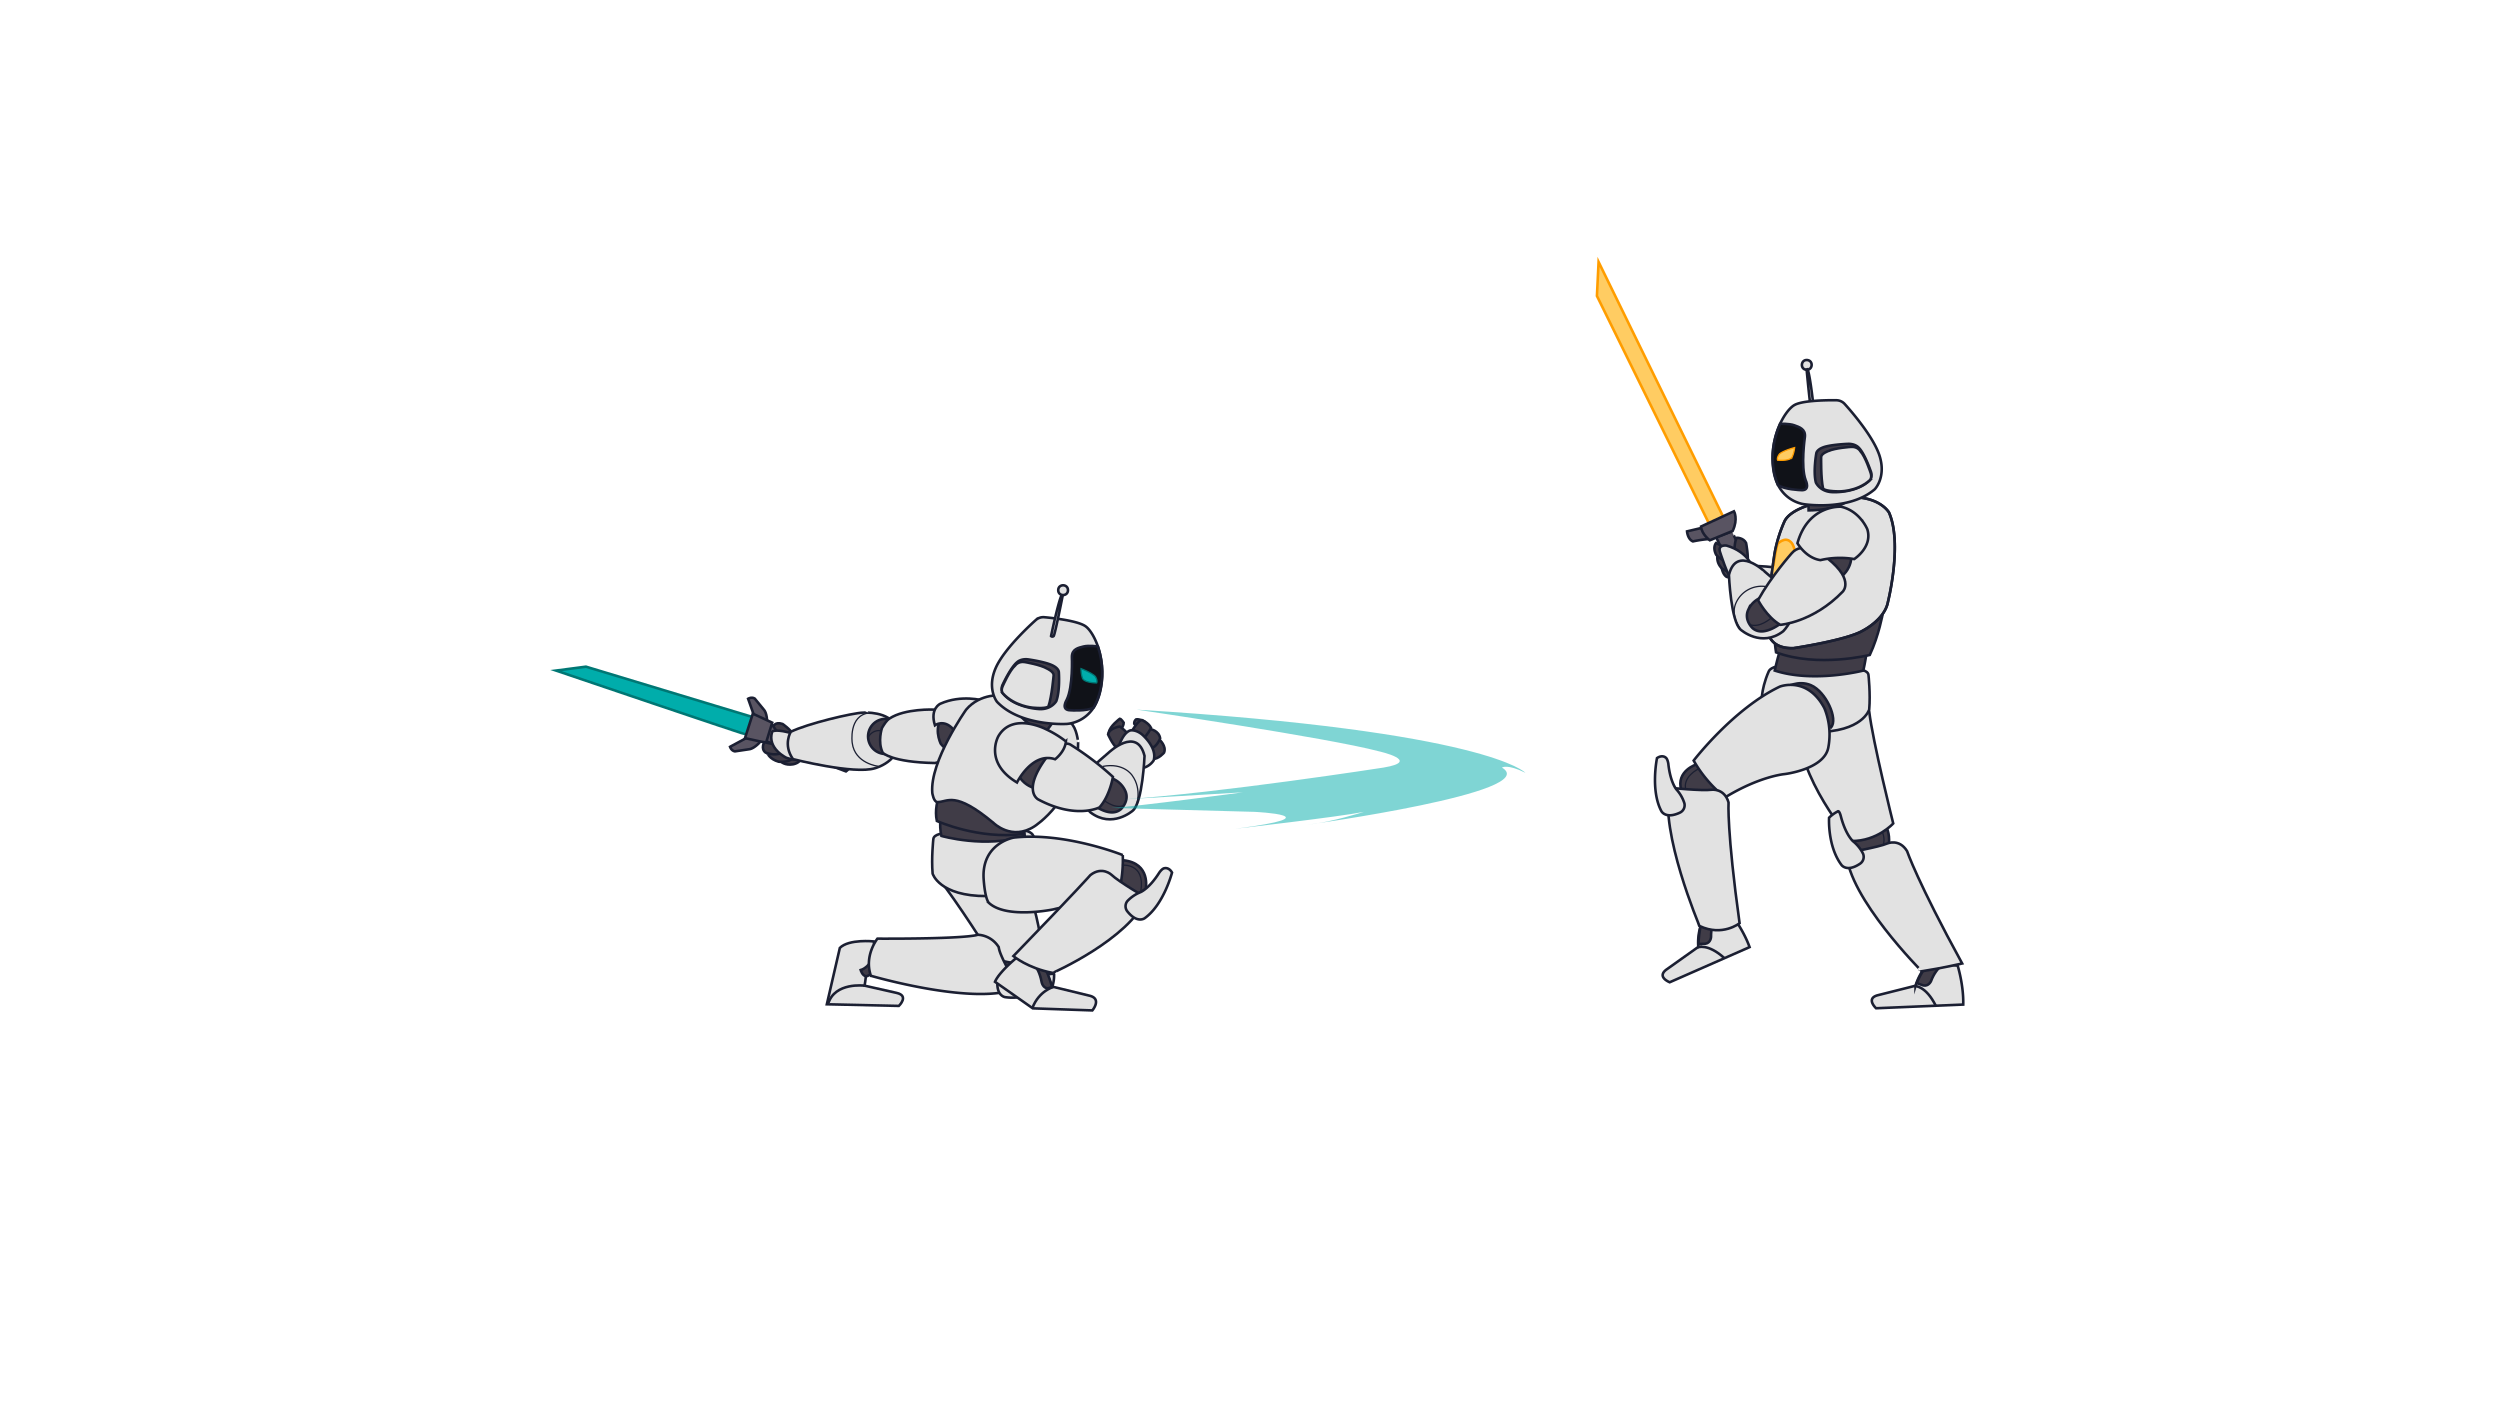 <svg xmlns="http://www.w3.org/2000/svg" viewBox="0 0 1920 1080"><defs><style>.cls-1,.cls-7,.cls-9{fill:none;}.cls-2{fill:#e2e2e2;}.cls-10,.cls-2,.cls-3,.cls-6,.cls-7,.cls-8,.cls-9{stroke:#1b1f32;}.cls-10,.cls-11,.cls-12,.cls-2,.cls-3,.cls-4,.cls-5,.cls-6,.cls-7,.cls-8,.cls-9{stroke-miterlimit:10;}.cls-10,.cls-2,.cls-3,.cls-4,.cls-5,.cls-6,.cls-9{stroke-width:2px;}.cls-3{fill:#595462;}.cls-12,.cls-13,.cls-4{fill:#00adab;}.cls-12,.cls-4{stroke:#007774;}.cls-11,.cls-5{fill:#ffcc62;stroke:#ff9d00;}.cls-6,.cls-8{fill:#403c47;}.cls-10{fill:#101218;}.cls-13{opacity:0.5;}</style></defs><title>AI_Loader_17</title><g id="Layer_31" data-name="Layer 31"><rect class="cls-1" width="1920" height="1080"/></g><g id="_14" data-name="14"><circle class="cls-2" cx="1387.68" cy="280.26" r="3.75" transform="translate(965.71 1631.61) rotate(-84.08)"/><path class="cls-2" d="M1393.24,316.28s-2.93-28.41-5.08-32.68l-.67.22s2.86,31.16,3.75,32.25A1.39,1.39,0,0,0,1393.24,316.28Z"/><path class="cls-3" d="M591.32,556.41c1.2.76,64,24.52,64,24.52s-1.17,8.46-5.6,11.52l-62.77-23.77Z"/><path class="cls-3" d="M580.24,552.76l-5.69-16.14s2.71-1.64,5.1-.13l7.08,8.65s2.61,2.49,2.42,10.73Z"/><path class="cls-3" d="M575.73,565.43l-15.07,8.11s.9,3,3.69,3.52l11.06-1.64s3.6-.08,9-6.31Z"/><path class="cls-4" d="M575.84,565c-1,.22-148.84-50-148.84-50l23-3,129,39Z"/><polygon class="cls-3" points="572.15 566.89 578.17 548.1 593.05 555 588.33 570.41 572.15 566.89"/><polygon class="cls-5" points="1324.04 398.18 1227.71 201.15 1226.44 227.29 1313.4 403.9 1324.04 398.18"/><path class="cls-3" d="M1330.13,408.09c-.43-.27,34.36,70.57,34.36,70.57s-2.59,6.19-11.64,5.79L1318,412.61l12.14-4.52"/><path class="cls-3" d="M1307.48,405.29l-11.84,2.79s.4,6,4.52,7.72a94.42,94.42,0,0,1,13.9-1.93S1310.4,404.1,1307.48,405.29Z"/><path class="cls-3" d="M1331.69,392.65s3.39,5.79-1,15.1l-17.56,7.19s-6.32-4.59-6.72-10.58Z"/><path class="cls-6" d="M860,561s3-3,3-6c0,0-2-3-3-3,0,0-7.76,5.78-8.38,10.39Z"/><path class="cls-6" d="M879.5,554.53s-4.09-2.61-7-2a3.7,3.7,0,0,0-1.39,3.33,7.47,7.47,0,0,0,3.52,2.37l4.9-3.66"/><path class="cls-6" d="M882,575l8.53-6.87S896,573,894,578c0,0-4,5-9,5Z"/><path class="cls-6" d="M876,568l7.47-8s6.53,1,7.53,7c0,0-2,6-7,8Z"/><path class="cls-6" d="M869,562s5-9,8-9c0,0,5,2,7,6,0,0-3,6-6,8Z"/><path class="cls-6" d="M867,565c0-1-5-6-7-7,0,0-8,1-9,6,0,0,3,7,7,11Z"/><path class="cls-2" d="M859,574s3-11,9-13c0,0,4-1,9,3,0,0,12,10,9,20a13.94,13.94,0,0,1-9,6Z"/><path class="cls-6" d="M609,580l-9,5.11s3,2.89,9,1.89c0,0,6-1,6-5Z"/><path class="cls-6" d="M602,577l-12.64,1.47S591,583,598,585c0,0,8,1,11-3Z"/><path class="cls-6" d="M596,572l-9-2s-3,5,1,8c0,0,7,3,13,0Z"/><path class="cls-6" d="M599,565l-5-7s1-4,7-2c0,0,6,4,8,8Z"/><path class="cls-2" d="M617,582s-5,3-13,0c0,0-15-7-11-20,0,0,2-3,18,2Z"/><path class="cls-2" d="M688,558c10.46,25.11-16,32-16,32-16,5-63-7-63-7-7.82-11.13-1.67-21-1.67-21,12.7-6.22,47.24-14.48,55.78-14.73C663.1,547.31,683,546,688,558Z"/><circle class="cls-6" cx="680.14" cy="565.64" r="13.5" transform="translate(-140.96 236.51) rotate(-17.91)"/><path class="cls-7" d="M677.48,561.41a9.14,9.14,0,0,0-10.8,5.23"/><path class="cls-2" d="M718,545c-.84-.07-23-1-34.89,6.85-2.42,1.6-4,4.37-5.73,7.14,0,0-3.62,10.58.55,19.1,0,0,6.7,7.35,40.07,7.91,0,0,8.27-1,15-11C733,575,743,547,718,545Z"/><path class="cls-6" d="M751.42,575.49s-19.26,8.3-28.94-4.36c0,0-6.83-14,3.27-21.45C725.75,549.68,740.43,553.76,751.42,575.49Z"/><path class="cls-2" d="M755,538s-16.61-4.76-32.8,2.46c0,0-8.2,3.54-4.2,16.54,0,0,7-5,14,3,0,0,8,11,24,6Z"/><path class="cls-2" d="M879,580.53s-1.45,35.84-9.07,42.09c0,0-15.82,14.06-32.55,1.22,0,0-12.48-12.27-7.32-26.45,0,0,13.66-13,21.28-19.27C851.36,578.11,873.21,557.27,879,580.53Z"/><path class="cls-7" d="M872.5,619.5s5-13-3-24c0,0-6.34-10.08-22.69-6.88"/><path class="cls-6" d="M837.32,616.31s14.6,12.8,23.48,5.17c0,0,7-6.37,3.37-14.16a18.33,18.33,0,0,0-11.6-10Z"/><path class="cls-8" d="M846.62,613.66s8.79,7.95,16.29,5"/><path class="cls-2" d="M671,723s-19-2-26,5l-10,43.28,55.31,1.26s8.21-7.79-1.74-10L664,757s1-6,1-7c2.1-3.22,7.53-6.08,9-10Z"/><path class="cls-6" d="M673,732s-5,11-12,13c0,0,1.33,4.51,4.17,4.75S675,742,675,740Z"/><path class="cls-2" d="M664,757s-23-3-28,14"/><path class="cls-6" d="M794.92,730s5.67,14.59-5,21.63c0,0-19.29,2.21-22.53-6.12,0,0,.49-16,4.66-17.64S794.92,730,794.92,730Z"/><path class="cls-2" d="M722.89,653.72c19.17-20.72,41.73-12.15,41.73-12.15,30.23,25.52,36.25,91.13,36.25,91.13C787.33,747,762,735.16,762,735.16s-27.51-43.91-42.23-61.83C719.8,673.33,715.14,662.09,722.89,653.72Z"/><path class="cls-2" d="M782.32,758.44s-14.6-23.44-15.28-31a20,20,0,0,0-16.18-9.55s-5.5,3.22-77,3c0,0-10.42,13.06-5,28.52C668.93,749.41,751.1,773.5,782.32,758.44Z"/><path class="cls-2" d="M808.46,756.81s-18.59,11.64-36.5,9c0,0-7-.82-5.89-12.93a6.3,6.3,0,0,1,5.66-5.75,28.34,28.34,0,0,1,11.86,2.1s6.51,2.76,20.87-.69c0,0,5.6-1.62,5.09.31A27.67,27.67,0,0,1,808.46,756.81Z"/><path class="cls-2" d="M793.18,774.41,838.92,776s7.66-9-2.27-11.33l-28.77-7a43.59,43.59,0,0,0-11.36-18.41s-6.61-8.24-7.61-9.24-21,15-24.75,24Z"/><path class="cls-6" d="M789.92,736s7.71,5.2,10,18c0,0,.88,5.11,5,5l3-1s-4.91-20-12.5-22.71Z"/><path class="cls-9" d="M808.92,758s-11,3-16,16"/><path class="cls-2" d="M1365,436s-16-2-19-1c0,0,8,13,10,13Z"/><path class="cls-6" d="M1330.75,437.88l-8.41-1.44S1323,441,1326,443a6.93,6.93,0,0,0,5,0Z"/><path class="cls-6" d="M1329,431l-10.05-3.94A11.21,11.21,0,0,0,1323,437s5,3,7,2Z"/><path class="cls-6" d="M1332,424s0-9,2-11c0,0,5,0,7,4,0,0,2.09,10.94,1,15Z"/><path class="cls-6" d="M1327,422l-9-5s-3,3,0,9a14.54,14.54,0,0,0,8,5Z"/><path class="cls-2" d="M1346,436s-3-12-20-17c0,0-7-1-5,5,0,0,6,19,9,21Z"/><path class="cls-2" d="M1503.5,741.66s4.63,14.82,4.27,29.85l-66.94,2.83s-8.33-7.65,1.58-10.08l28.72-7.22a43.59,43.59,0,0,1,11.23-18.49Z"/><path class="cls-6" d="M1496.34,738s-8.87,3.38-13.35,15.58c0,0-1.83,4.08-5.87,3.25L1472,755s8.19-19.36,16.14-20.7Z"/><path class="cls-9" d="M1470.36,757.24s8.51-.52,16.31,15.16"/><path class="cls-6" d="M1445.23,630.33s11.87,9.65,1.08,32.23c0,0-23.09-7.66-24.71-15.3s6.31-22.67,6.31-22.67Z"/><path class="cls-7" d="M1443,634s8.55,11.48.41,19.34"/><path class="cls-2" d="M716.8,644.47s-1.59,14.47-.55,26.47c0,0,5,17.41,41.5,17.26S798.93,668,798.93,668s1.11-11.35-5.53-26.45c0,0-1.83-4.76-12.84-3.9L725.17,640S717.11,640.36,716.8,644.47Z"/><path class="cls-6" d="M723,624s-2.1,9.19,0,18c0,0,34,9.78,64,0,0,0-.69-12.15-2.18-16Z"/><path class="cls-6" d="M727.5,598.5s-11.44,15.81-8,32c0,0,32.12,14.49,66,10,0,0,10.39-17.49,7.78-27.35Z"/><path class="cls-2" d="M1328.87,701.12s9.7,12.12,14.81,26.26l-61.34,27s-10.54-4.11-2.19-10l24.14-17.16a43.59,43.59,0,0,1,3.75-21.31Z"/><path class="cls-6" d="M1320.86,700.27s-7,6.37-6.78,19.36c0,0-.22,4.47-4.29,5.16l-5.38.18s.6-21,7.52-25.15Z"/><path class="cls-9" d="M1303.65,727.67s7.74-3.58,20.7,8.21"/><path class="cls-2" d="M1419.3,534.93c-28.22-.59-37.72,21.59-37.72,21.59C1379,596,1422,645.89,1422,645.89c19.7.19,32-13.47,32-13.47s-15.78-63.05-18.46-86.09C1435.56,546.33,1430.7,535.17,1419.3,534.93Z"/><path class="cls-2" d="M1418,655s24.64-4.25,31.62-7.28c0,0,9.09-3.8,15,5.93,0,0,8,23.63,42.32,86.31,0,0-14.8,3.41-31,6C1476,746,1419.73,689.65,1418,655Z"/><path class="cls-2" d="M1404.73,628s-1.33,21.89,9.57,36.35c0,0,4.08,5.78,14.18-1a6.3,6.3,0,0,0,2.34-7.71,28.34,28.34,0,0,0-7.51-9.41s-5.53-4.4-9.37-18.66c0,0-1.25-5.69-2.71-4.32A27.67,27.67,0,0,0,1404.73,628Z"/><path class="cls-2" d="M1435,518.47s1.59,14.47.55,26.47c0,0-5,17.41-41.5,17.26S1352.89,542,1352.89,542s-1.11-11.35,5.53-26.45c0,0,1.83-4.76,12.84-3.9l55.39,2.36S1434.7,514.36,1435,518.47Z"/><path class="cls-6" d="M1434,497a153,153,0,0,1-3,18s-38,9.78-68,0c0,0,2.51-11.15,4-15Z"/><path class="cls-6" d="M1446,471s-3,17-10,32c0,0-40,10-72-2,0,0-3.3-18.47,1.46-27.48Z"/><path class="cls-2" d="M1430.9,484.19s16.69-8.39,19.09-22.11c0,0,11.24-44.7.78-68.44,0,0-11.12-20.23-53.52-7.8-1,.28-21.58,4.25-26.71,14.44a105.75,105.75,0,0,0-7.62,24.67s-6.22,39.6-5.37,59.43c0,0,.74,14.12,20,13.39C1377.51,497.77,1418.66,491.62,1430.9,484.19Z"/><path class="cls-5" d="M1365.09,417.77s5.5-5.9,9.94-1.77c0,0,6.32,4.43,1.35,18.4,0,0-6.38,15.76-16.23,12.71C1360.14,447.11,1363,424.69,1365.09,417.77Z"/><path class="cls-6" d="M1303,587s-16,5-11.8,19.72l27,10.1s13.52-16.46,8.21-26.55Z"/><path class="cls-6" d="M1371.54,527.93s9.32-5.93,19.23-1.71c11.53,4.9,21.15,26.12,15.45,32.41Z"/><path class="cls-2" d="M1300.73,584.12s30.46-39.76,66.17-56.8c0,0,21.13-8.36,34.26,16.63a53.79,53.79,0,0,1,3,30.07l-.13.62c-3.65,16.36-33.46,19.86-33.46,19.86s-18.93,1.58-45.67,17.87A98,98,0,0,1,1300.73,584.12Z"/><path class="cls-7" d="M1304.5,590.5s-13,6-9.6,16.79"/><path class="cls-6" d="M846.71,682.18s-1.12,13.29,9.5,16.82l23.73-16.4s4.06-19.6-17.1-21.9Z"/><path class="cls-2" d="M755.48,675.71c-2.14-28.15,23.1-32.44,23.1-32.44,39.31-4.4,83.7,13.43,83.7,13.43a98,98,0,0,1-5.61,36.77c-31.3.3-47.55,4.91-47.55,4.91s-36.2,7.67-49.75-5.07C759.38,693.31,756.64,691,755.48,675.71Z"/><path class="cls-2" d="M880.62,689.69S859,677.07,853.55,671.78c0,0-7.18-6.74-16.15.29,0,0-9.33,10.78-59.13,62.21,0,0,11,9.28,30.19,12.91C808.46,747.18,866.88,721.5,880.62,689.69Z"/><path class="cls-2" d="M900.12,670.13s-6.28,24.48-21,35.06c0,0-5.61,4.31-13.24-5.16a6.3,6.3,0,0,1,0-8.06,28.34,28.34,0,0,1,10-6.77s6.59-2.57,14.47-15.05c0,0,2.09-3.09,3.86-3.33C894.24,666.82,897.67,665.77,900.12,670.13Z"/><path class="cls-7" d="M861.63,664.49s18.06-2.16,14.55,19.74"/><path class="cls-2" d="M1282.24,605s24.87,2.56,32.41,1.52c0,0,9.77-1.21,12.87,9.77,0,0-1.36,21.81,8.48,92.72,0,0-13.12,10.56-30.79,2.13C1305.21,711.13,1274.54,638.78,1282.24,605Z"/><path class="cls-2" d="M1272.58,582.22s-5.16,24.74,3.35,40.72c0,0,3.13,6.34,14.16,1.21a6.3,6.3,0,0,0,3.52-7.25,28.34,28.34,0,0,0-6-10.47s-4.78-5.21-6.34-19.89c0,0-.51-3.69-2-4.69C1279.32,581.85,1276.71,579.4,1272.58,582.22Z"/><path class="cls-9" d="M1430.9,484.19s16.69-8.39,19.09-22.11c0,0,11.24-44.7.78-68.44,0,0-11.12-20.23-53.52-7.8-1,.28-21.58,4.25-26.71,14.44a105.75,105.75,0,0,0-7.62,24.67s-6.22,39.6-5.37,59.43c0,0,.74,14.12,20,13.39C1377.51,497.77,1418.66,491.62,1430.9,484.19Z"/><path class="cls-6" d="M1388.83,385l.17,7s19,0,28-6"/><path class="cls-2" d="M1410.7,307.4s-25.07-.59-32.55,3.66-19.7,25.1-16.2,49.59,23.38,26.55,23.38,26.55,34.61,5.6,54.47-11.44c0,0,9-9.12,3.68-25.76s-27-40-27-40A8.76,8.76,0,0,0,1410.7,307.4Z"/><path class="cls-10" d="M1367.09,325.49s7.07-.27,10.94,1.14,8.75,2.92,8.13,8.89c0,0-3.37,22.77.57,33.24,0,0,4.15,8.47-3.81,7.65,0,0-12.36-.39-17.36-3.87C1365.56,372.53,1355.25,352.42,1367.09,325.49Z"/><path class="cls-11" d="M1378.27,343.74s-8.27,2.16-11.56,4.83c0,0-2.3,2.78-1.51,4.87,0,0,9.95,1,11.35-2.84A24.42,24.42,0,0,0,1378.27,343.74Z"/><path class="cls-6" d="M1394.87,348.48s-2.44,13.82-.28,22.09c0,0,3.26,7.38,13.31,7.41,0,0,18,.86,28.09-9.15a7.2,7.2,0,0,0,.72-7s-4.63-13.55-9.19-18c0,0-2.67-3.29-8.75-2.92,0,0-14.13.54-19.41,3C1399.37,343.92,1395.18,345.5,1394.87,348.48Z"/><path class="cls-2" d="M1398.64,350.89s-.33,16.62,1.5,24.28c0,0,.79,2.09,11.83,2.23,0,0,14,.45,24-8.57,0,0,2-1.73.7-5.61,0,0-4-12.56-7.9-16.7,0,0-1.93-3.7-7.22-3.31,0,0-12.14.75-17.43,3.22C1404.13,346.43,1398.93,348.11,1398.64,350.89Z"/><path class="cls-2" d="M1327.82,441.53s1.45,35.84,9.07,42.09c0,0,15.82,14.06,32.55,1.22,0,0,12.48-12.27,7.32-26.45,0,0-13.66-13-21.28-19.27C1355.48,439.11,1333.63,418.27,1327.82,441.53Z"/><path class="cls-7" d="M1336.6,482.83s-8.17-9.73-3.11-20.33A21.61,21.61,0,0,1,1356,450.45"/><path class="cls-6" d="M1369.52,477.31s-14.6,12.8-23.48,5.17c0,0-7-6.37-3.37-14.16a18.33,18.33,0,0,1,11.6-10Z"/><circle class="cls-6" cx="1401.92" cy="427.06" r="20" transform="translate(301.67 1395.15) rotate(-58.29)"/><path class="cls-2" d="M1375.94,425s-15.57,17.49-25.76,35.87c0,0,6.69,13.07,17.1,19,0,0,25.11-1.78,48-25.57,0,0,10.43-10.16-16.71-29.17C1398.54,425.15,1384.11,415.26,1375.94,425Z"/><path class="cls-2" d="M1414,389.18s-25.17-1.91-33.56,28c0,0,6.37,11.33,17.65,13a65.79,65.79,0,0,1,25.93-.81s14.33-9.2,10.08-22.88C1434.14,406.56,1428.53,392.5,1414,389.18Z"/><path class="cls-8" d="M1360.22,474.66s-8.79,7.95-16.29,5"/><path class="cls-2" d="M822.3,555.12S810.09,546.1,770,534c0,0-17-2-28,11,0,0-28.09,39.68-26,64,0,0,1,7,4,7,8.06,0,13-9,43,16,0,0,14,14,31.47,2.62,0,0,33.47-21.11,33.53-64.62C828,570,827,559,822.3,555.12Z"/><path class="cls-6" d="M812,550l-8,11s-11,0-21-12Z"/><path class="cls-2" d="M801.71,474s25,2,32,7,17,27,11,51-26,24-26,24-35,2-53-17c0,0-8-10-1-26s31-37,31-37A8.76,8.76,0,0,1,801.71,474Z"/><path class="cls-10" d="M843.21,496.5s-7-1-11,0-9,2-9,8c0,0,1,23-4,33,0,0-5,8,3,8,0,0,12.34.89,17.67-2.06C839.88,543.44,852.21,524.5,843.21,496.5Z"/><path class="cls-12" d="M830.21,513.5s8,3,11,6c0,0,2,3,1,5,0,0-10,0-11-4A24.42,24.42,0,0,1,830.21,513.5Z"/><path class="cls-6" d="M813.21,516.5s1,14-2,22c0,0-4,7-14,6,0,0-18-1-27-12a7.2,7.2,0,0,1,0-7s6-13,11-17c0,0,3-3,9-2,0,0,14,2,19,5C809.21,511.5,813.21,513.5,813.21,516.5Z"/><path class="cls-2" d="M809.21,518.5s-1.39,16.56-4,24c0,0-1,2-12,1,0,0-14-1-23-11,0,0-1.86-1.93-.11-5.65,0,0,5.23-12.08,9.59-15.8,0,0,2.3-3.48,7.53-2.55,0,0,12,2,17,5C804.21,513.5,809.21,515.71,809.21,518.5Z"/><circle class="cls-6" cx="799.9" cy="586.05" r="20" transform="translate(-137.69 908.87) rotate(-55.23)"/><path class="cls-2" d="M822.82,572.32a224.18,224.18,0,0,1,31.91,24.32s-2.29,14.5-10.32,23.42c0,0-17.92,9.42-47-6.07,0,0-13.08-6.41,6.8-32.92C804.16,581.07,815.47,567,822.82,572.32Z"/><path class="cls-2" d="M766.73,565.45s-11.47,20,14.31,35.5c0,0,11.77-23.79,29.28-17.84,0,0,7.6-5.68,8.3-13.71a79.27,79.27,0,0,0-15.11-9.27S777.72,546.54,766.73,565.45Z"/><path class="cls-7" d="M674.5,588.5s-18-2-20-18c0,0-3-21,13-23"/><path class="cls-2" d="M807.21,488.5s5.84-28,8.42-32l.64.28s-6.06,30.69-7.06,31.69A1.39,1.39,0,0,1,807.21,488.5Z"/><circle class="cls-2" cx="816.46" cy="453.25" r="3.75"/></g><g id="_14_-_2" data-name="14 - 2"><path class="cls-13" d="M873,545s146.5,21.5,186,32c0,0,33.5,7.5,3.5,12.5,0,0-125.5,19.5-200.5,24.5l92.5-5.5s-82,11-101,12l110,3s63,3-15,13c0,0,79-9,99-13,0,0-25,8-44,10,0,0,182-25,150-44,0,0,4-3,18,4C1171.5,593.5,1142.5,561.5,873,545Z"/></g></svg>